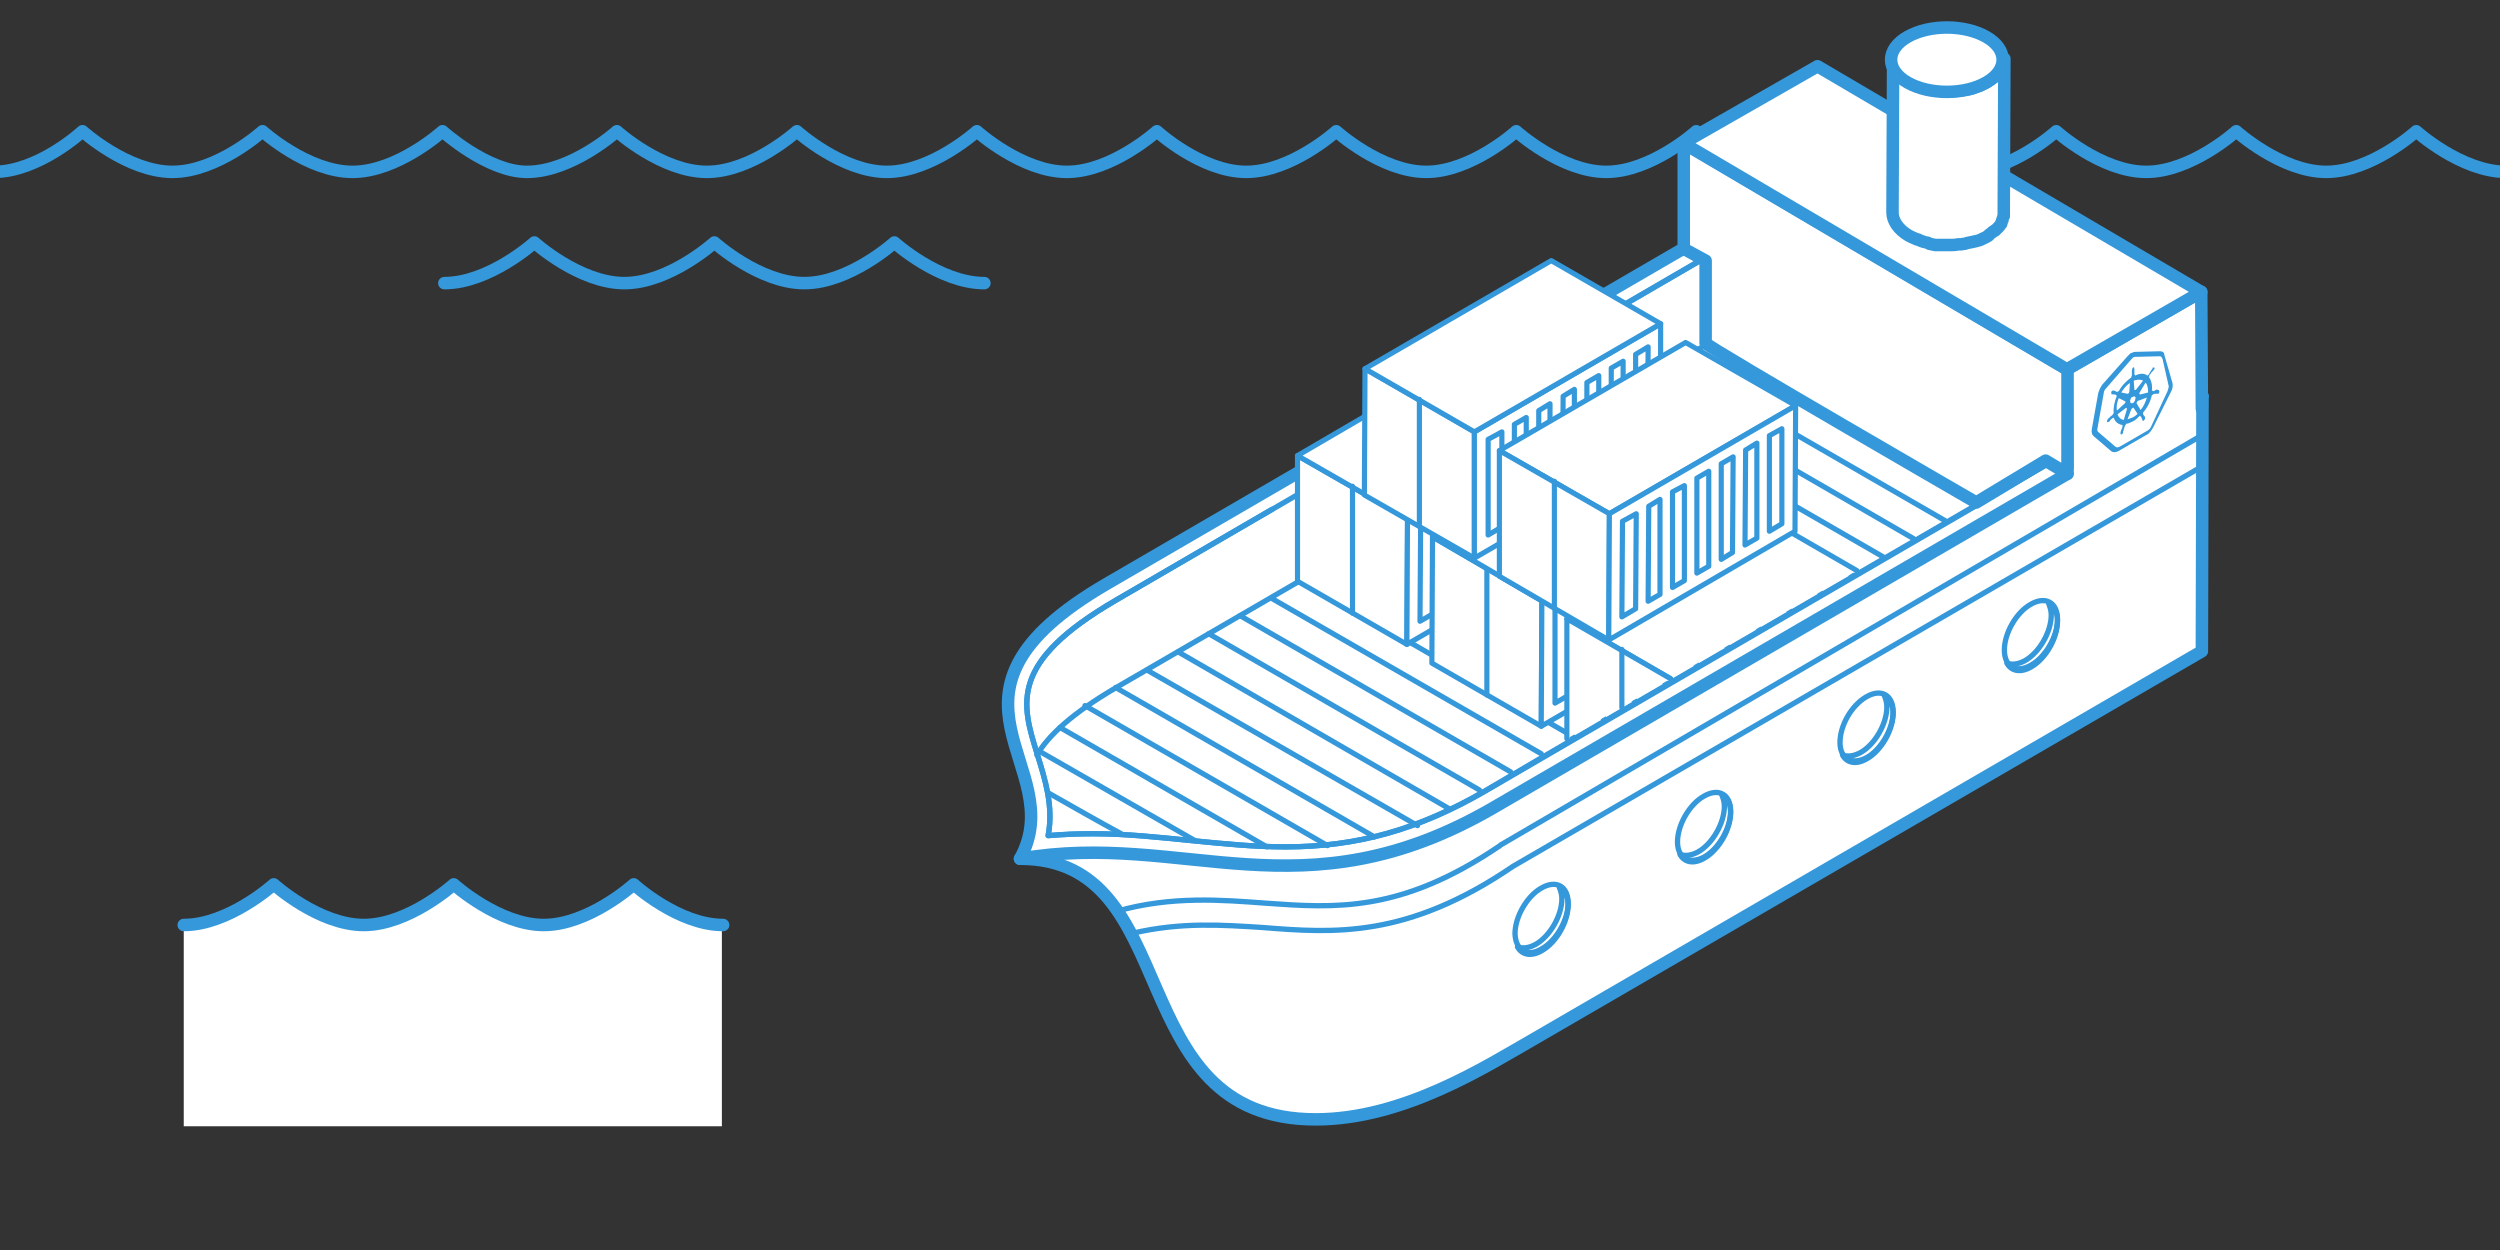 <svg xmlns="http://www.w3.org/2000/svg" xmlns:xlink="http://www.w3.org/1999/xlink" style="enable-background:new 0 0 400 200" id="Layer_1" x="0" y="0" version="1.1" viewBox="0 0 400 200" xml:space="preserve"><rect x="0" y="0" width="400" height="200" fill="#333333" stroke="none"/><style type="text/css">.st1{fill:#fff;stroke-width:.824}.st1,.st2,.st4,.st5,.st7{stroke:#3498db;stroke-linecap:round;stroke-linejoin:round;stroke-miterlimit:10}.st2,.st4{fill:none;stroke-width:2}.st4{fill:#fff}.st5,.st7{fill:none;stroke-width:.851}.st7{stroke-width:.841}.st9{fill:#3498db}.st16{enable-background:new}.st52{fill:#fff}</style><path d="M401,27.5c-7.2,0-14.4-6.5-14.4-6.5s-7.2,6.5-14.4,6.5c-7.2,0-14.4-6.5-14.4-6.5s-7.2,6.5-14.4,6.5	c-7.2,0-14.4-6.5-14.4-6.5s-7.2,6.5-14.4,6.5c-7.2,0-14.4-6.5-14.4-6.5s-7.2,6.5-14.4,6.5c-7.2,0-14.4-6.5-14.4-6.5	s-7.2,6.5-14.4,6.5c-7.2,0-14.4-6.5-14.4-6.5s-7.2,6.5-14.4,6.5c-7.2,0-14.4-6.5-14.4-6.5s-7.2,6.5-14.4,6.5	c-7.2,0-14.3-6.5-14.3-6.5s-7.2,6.5-14.4,6.5c-7.2,0-14.4-6.5-14.4-6.5s-7.2,6.5-14.4,6.5c-7.2,0-14.4-6.5-14.4-6.5	s-7.2,6.5-14.4,6.5c-7.2,0-14.4-6.5-14.4-6.5s-7.2,6.5-14.4,6.5C78,27.5,70.8,21,70.8,21s-7.2,6.5-14.4,6.5	c-7.2,0-14.4-6.5-14.4-6.5s-7.2,6.5-14.4,6.5c-7.2,0-14.4-6.5-14.4-6.5S6.2,27.5-1,27.5" class="st2"/><path d="M157.5,45.3c-7.2,0-14.4-6.5-14.4-6.5s-7.2,6.5-14.4,6.5c-7.2,0-14.4-6.5-14.4-6.5s-7.2,6.5-14.4,6.5	c-7.2,0-14.4-6.5-14.4-6.5s-7.2,6.5-14.4,6.5" class="st2"/><path d="M163.2,137.4c26.7,0,15.8,41.7,47.3,41.7c14.1,0,27.3-8.5,35-12.9c7.6-4.4,106.8-62,106.8-62l0.1-40.8" class="st4"/><g><path d="M181.3,149.3l-2.6-3.5c8.7-2.5,17-1.8,23.7-1.3c11.2,0.8,21.7,1.6,37.6-9.2c0,0,0.1-0.1,0.1-0.1l112.1-65.5 l0,5l-110.1,63.9c-17,11.6-28.8,10.7-40.1,9.8C195.7,148,189,147.5,181.3,149.3z" class="st5"/></g><g><path d="M330.8,75.8L239,129.2c-30.8,17.9-49.5,3.6-75.8,8.2c8.3-14.9-16.9-26.1,13.9-44l106.3-61.8l69,31.8" class="st4"/><path d="M205.7,135.5c-5.1,0-9.9-0.5-15-1c-5.1-0.5-10.3-1.1-15.8-1.1c-2.5,0-4.9,0.1-7.2,0.3c0.9-4.7-0.5-9-1.7-12.9 c-2.6-8.3-4.6-14.8,12.6-24.8l104.8-60.9l56,32.3l-101.8,59.2C226.9,132.8,217.1,135.5,205.7,135.5z" class="st5"/></g><g><path d="M165.9,120.8c1.9-3.2,5.7-6.7,12.7-10.8l104.8-60.9l43.8,25.3" class="st5"/></g><line x1="283.3" x2="283.3" y1="33.2" y2="49.2" class="st5"/><g><g><line x1="282.8" x2="326.1" y1="49.7" y2="74.7" class="st7"/></g><line x1="277.9" x2="321.2" y1="52.6" y2="77.6" class="st7"/><line x1="272.9" x2="316.2" y1="55.5" y2="80.4" class="st7"/><line x1="267.9" x2="311.2" y1="58.3" y2="83.3" class="st7"/><line x1="263" x2="306.2" y1="61.2" y2="86.2" class="st7"/><line x1="258" x2="301.3" y1="64.1" y2="89.1" class="st7"/><line x1="253" x2="296.3" y1="66.9" y2="91.9" class="st7"/><line x1="248.1" x2="291.3" y1="69.8" y2="94.8" class="st7"/><line x1="243.1" x2="286.4" y1="72.7" y2="97.7" class="st7"/><line x1="238.1" x2="281.4" y1="75.6" y2="100.5" class="st7"/><line x1="233.2" x2="276.4" y1="78.4" y2="103.4" class="st7"/><line x1="228.2" x2="271.5" y1="81.3" y2="106.3" class="st7"/><line x1="223.2" x2="266.5" y1="84.2" y2="109.2" class="st7"/><line x1="218.3" x2="261.5" y1="87" y2="112" class="st7"/><line x1="213.3" x2="256.6" y1="89.9" y2="114.9" class="st7"/><line x1="208.3" x2="251.6" y1="92.8" y2="117.8" class="st7"/><line x1="203.4" x2="246.6" y1="95.7" y2="120.6" class="st7"/><line x1="198.4" x2="241.7" y1="98.5" y2="123.5" class="st7"/><line x1="193.4" x2="236.7" y1="101.4" y2="126.4" class="st7"/><line x1="188.5" x2="231.7" y1="104.3" y2="129.3" class="st7"/><line x1="183.5" x2="226.8" y1="107.2" y2="132.1" class="st7"/><line x1="178.5" x2="219.9" y1="110" y2="133.9" class="st7"/><line x1="173.6" x2="212.4" y1="112.9" y2="135.3" class="st7"/><line x1="169.6" x2="202.7" y1="116.4" y2="135.5" class="st7"/><line x1="166.3" x2="191.2" y1="120.2" y2="134.5" class="st7"/><path d="M167.8,126.9c3.9,2.2,7.7,4.4,11.6,6.5" class="st7"/></g><g><path d="M246.7,151.8c2.3-1.3,4.2-4.6,4.2-7.3c0-2.7-1.9-3.8-4.3-2.4c-2.3,1.3-4.2,4.6-4.2,7.3 C242.5,152.1,244.4,153.2,246.7,151.8" class="st5"/></g><g><path d="M272.7,137.1c2.3-1.3,4.2-4.6,4.2-7.3c0-2.7-1.9-3.8-4.3-2.4c-2.3,1.3-4.2,4.6-4.2,7.3 C268.4,137.3,270.3,138.4,272.7,137.1" class="st5"/></g><g><path d="M298.7,121.2c2.3-1.3,4.2-4.6,4.2-7.3c0-2.7-1.9-3.8-4.3-2.4s-4.2,4.6-4.2,7.3 C294.4,121.4,296.3,122.5,298.7,121.2" class="st5"/></g><g><path d="M325,106.4c2.3-1.3,4.2-4.6,4.2-7.3c0-2.7-1.9-3.8-4.3-2.4c-2.3,1.3-4.2,4.6-4.2,7.3S322.6,107.8,325,106.4" class="st5"/></g><path d="M249.5,142c0.2,0.5,0.4,1.1,0.4,1.8c0,2.7-1.9,6-4.2,7.3c-1.1,0.6-2.1,0.7-2.9,0.4c0.7,1.3,2.2,1.6,3.9,0.6	c2.3-1.3,4.2-4.6,4.2-7.3C250.9,143.3,250.4,142.4,249.5,142z" class="st5"/><path d="M275.5,127.2c0.2,0.5,0.4,1.1,0.4,1.8c0,2.7-1.9,6-4.2,7.3c-1.1,0.6-2.1,0.7-2.9,0.4c0.7,1.3,2.2,1.6,3.9,0.6	c2.3-1.3,4.2-4.6,4.2-7.3C276.9,128.6,276.4,127.6,275.5,127.2z" class="st5"/><path d="M301.5,111.3c0.2,0.5,0.4,1.1,0.4,1.8c0,2.7-1.9,6-4.2,7.3c-1.1,0.6-2.1,0.7-2.9,0.4c0.7,1.3,2.2,1.6,3.9,0.6	c2.3-1.3,4.2-4.6,4.2-7.3C302.9,112.7,302.3,111.7,301.5,111.3z" class="st5"/><path d="M327.8,96.6c0.2,0.5,0.4,1.1,0.4,1.8c0,2.7-1.9,6-4.2,7.3c-1.1,0.6-2.1,0.7-2.9,0.4c0.7,1.3,2.2,1.6,3.9,0.6	c2.3-1.3,4.2-4.6,4.2-7.3C329.2,97.9,328.7,97,327.8,96.6z" class="st5"/><line x1="339.3" x2="352.3" y1="67.5" y2="63.5" class="st5"/><g><path d="M255.8,51.1l27.5-16l56,32.3l-46.2,26.8l-46.4,27l-9.2,5.4c-10.6,6.1-20.4,8.9-31.8,8.9c-5.1,0-9.9-0.5-15-1 c-5.1-0.5-10.3-1.1-15.8-1.1c-2.5,0-4.9,0.1-7.2,0.3c0.9-4.7-0.5-9-1.7-12.9c-2.6-8.3-4.6-14.8,12.6-24.8l24.9-14.5" class="st5"/></g><polygon points="225.2 83 225.1 103.1 207.6 93 207.6 72.9" class="st1"/><polygon points="207.6 72.9 237.4 55.5 254.9 65.7 225.2 83" class="st1"/><polygon points="225.2 83 254.9 65.7 254.9 85.8 225.1 103.1" class="st1"/><polygon points="227.3 84.2 252.8 69.3 252.8 84.6 227.2 99.4" class="st1"/><polygon points="246.7 96.1 246.6 116.2 229.1 106.1 229.2 85.9" class="st1"/><polygon points="246.7 96.1 276.5 78.7 276.4 98.9 246.6 116.2" class="st1"/><line x1="237.9" x2="237.9" y1="111.2" y2="90.9" class="st1"/><polygon points="248.8 97.3 274.4 82.4 274.3 97.7 248.8 112.5" class="st1"/><polygon points="229.2 85.9 259 68.6 276.5 78.7 246.7 96.1" class="st1"/><line x1="216.4" x2="216.4" y1="98.1" y2="77.8" class="st1"/><polygon points="235.9 69.1 235.9 89.3 218.3 79.2 218.4 59" class="st1"/><polygon points="235.9 69.1 265.7 51.8 265.7 72 235.9 89.3" class="st1"/><polygon points="218.4 59 248.2 41.7 265.7 51.8 235.9 69.1" class="st1"/><line x1="227.1" x2="227.1" y1="84.2" y2="63.9" class="st1"/><g><polygon points="242.3 83.2 244.2 82.1 244.2 66.8 242.3 67.9" class="st1"/><polygon points="251.9 62.3 250.1 63.4 250 78.7 251.9 77.6" class="st1"/><polygon points="248 64.6 246.2 65.7 246.2 80.9 248 79.8" class="st1"/><polygon points="259.7 57.8 257.8 58.9 257.8 74.1 259.7 73.1" class="st1"/><polygon points="261.7 56.7 261.7 71.9 263.6 70.8 263.7 55.5" class="st1"/><polygon points="240.3 69.1 238.1 70.3 238.1 85.6 240.3 84.3" class="st1"/><polygon points="255.8 60.1 253.9 61.2 253.9 76.4 255.8 75.3" class="st1"/></g><polygon points="239.9 72.1 269.7 54.8 287.3 64.9 257.5 82.2" class="st1"/><polyline points="267.3 108.6 250.7 99 280.5 81.7 297.1 91.3" class="st1"/><polygon points="257.5 82.2 257.4 102.4 239.9 92.2 239.9 72.1" class="st1"/><line x1="248.7" x2="248.7" y1="97.3" y2="77" class="st1"/><polygon points="257.5 82.2 287.3 64.9 287.2 85 257.4 102.4" class="st1"/><g><polygon points="263.7 96.2 265.6 95.1 265.6 79.9 263.8 81" class="st1"/><polygon points="273.4 75.4 271.5 76.5 271.5 91.7 273.4 90.6" class="st1"/><polygon points="269.5 77.7 267.6 78.7 267.6 94 269.5 92.9" class="st1"/><polygon points="281.1 70.9 279.3 72 279.2 87.2 281.1 86.1" class="st1"/><polygon points="283.1 69.7 283.1 85 285.1 83.8 285.1 68.6" class="st1"/><polygon points="261.8 82.2 259.6 83.4 259.5 98.7 261.7 97.4" class="st1"/><polygon points="277.3 73.1 275.4 74.2 275.4 89.5 277.2 88.4" class="st1"/></g><polyline points="250.7 118.2 250.7 99 267.3 108.6" class="st1"/><line x1="259.5" x2="259.5" y1="113.2" y2="103.9" class="st1"/><path d="M115.7,148c-7.2,0-14.3-6.5-14.3-6.5S94.2,148,87,148c-7.2,0-14.4-6.5-14.4-6.5s-7.2,6.5-14.4,6.5	c-7.2,0-14.4-6.5-14.4-6.5s-7.2,6.5-14.4,6.5v32.2h86.1V148z" class="st52"/><path d="M115.7,148c-7.2,0-14.3-6.5-14.3-6.5S94.2,148,87,148c-7.2,0-14.4-6.5-14.4-6.5s-7.2,6.5-14.4,6.5	c-7.2,0-14.4-6.5-14.4-6.5s-7.2,6.5-14.4,6.5" class="st2"/><g><g class="st16"><g><polyline points="330.8 74.8 330.7 59.1 352.2 46.7 352.3 65.4" class="st4"/></g><g><path d="M330.8,75.8l0-16.7l-61.4-36.2l0,16.9l3.5,1.9v13.2c0.4,0.7,43.3,25.5,43.3,25.5l11.1-6.7L330.8,75.8z" class="st4"/></g><g><polygon points="330.7 59.1 269.3 22.9 290.8 10.6 352.2 46.7" class="st4"/></g></g></g><g><g class="st16"><path d="M320.4,9.8c0,0.1,0,0.2,0,0.3c0,0.1,0,0.2-0.1,0.2c0,0.1,0,0.2-0.1,0.3c0,0.1-0.1,0.1-0.1,0.2 c0,0.1-0.1,0.2-0.1,0.3c0,0.1-0.1,0.1-0.1,0.2c-0.1,0.1-0.1,0.2-0.2,0.3c0,0.1-0.1,0.1-0.1,0.2c-0.1,0.1-0.2,0.3-0.4,0.4 c0,0-0.1,0.1-0.1,0.1c-0.1,0.1-0.2,0.2-0.3,0.2c-0.1,0.1-0.2,0.1-0.2,0.2c-0.1,0.1-0.2,0.1-0.3,0.2c-0.1,0.1-0.2,0.1-0.3,0.2 c-0.4,0.2-0.8,0.4-1.2,0.6c-0.1,0-0.2,0.1-0.3,0.1c-0.3,0.1-0.6,0.2-0.8,0.3c-0.3,0.1-0.6,0.2-0.9,0.2c-0.4,0.1-0.7,0.1-1.1,0.2 c-0.1,0-0.2,0-0.3,0c-0.5,0.1-1,0.1-1.5,0.1c-0.1,0-0.2,0-0.2,0c-0.5,0-1,0-1.5-0.1c-0.1,0-0.1,0-0.2,0c-0.5-0.1-1-0.1-1.4-0.2 c-0.1,0-0.2,0-0.3-0.1c-0.4-0.1-0.8-0.2-1.2-0.4c-0.1,0-0.1,0-0.2-0.1c-0.5-0.2-0.9-0.4-1.4-0.6c-1.8-1-2.6-2.3-2.6-3.7l-0.1,24.6 c0,1.3,0.9,2.7,2.6,3.7c0.4,0.2,0.8,0.4,1.3,0.6c0,0,0,0,0.1,0c0.1,0,0.1,0,0.2,0.1c0.3,0.1,0.5,0.2,0.8,0.3 c0.1,0,0.3,0.1,0.4,0.1c0.1,0,0.2,0,0.3,0.1c0.1,0,0.1,0,0.2,0.1c0.3,0.1,0.6,0.1,0.9,0.2c0.1,0,0.2,0,0.3,0c0.1,0,0.1,0,0.2,0 c0.1,0,0.2,0,0.3,0c0.3,0,0.6,0,0.9,0c0.1,0,0.2,0,0.3,0c0.1,0,0.2,0,0.2,0c0.1,0,0.3,0,0.4,0c0.3,0,0.7,0,1-0.1c0,0,0.1,0,0.1,0 c0.1,0,0.2,0,0.3,0c0.3,0,0.5-0.1,0.8-0.1c0.1,0,0.2-0.1,0.3-0.1c0.3-0.1,0.6-0.1,0.9-0.2c0.2,0,0.3-0.1,0.5-0.1 c0.1,0,0.2-0.1,0.4-0.1c0.1,0,0.2-0.1,0.3-0.1c0.4-0.2,0.9-0.4,1.2-0.6c0,0,0.1,0,0.1-0.1c0.1,0,0.2-0.1,0.2-0.2 c0.1-0.1,0.2-0.1,0.3-0.2c0.1-0.1,0.2-0.1,0.2-0.2c0.1-0.1,0.2-0.1,0.3-0.2c0,0,0,0,0.1,0c0,0,0.1-0.1,0.1-0.1 c0.1-0.1,0.3-0.3,0.4-0.4c0,0,0.1-0.1,0.1-0.1c0,0,0-0.1,0.1-0.1c0.1-0.1,0.1-0.2,0.2-0.3c0,0,0.1-0.1,0.1-0.1c0,0,0,0,0-0.1 c0-0.1,0.1-0.2,0.1-0.3c0-0.1,0.1-0.1,0.1-0.2c0,0,0,0,0-0.1c0-0.1,0.1-0.2,0.1-0.3c0-0.1,0-0.1,0.1-0.2c0,0,0,0,0,0 c0-0.1,0-0.2,0-0.3c0-0.1,0-0.1,0-0.2c0,0,0-0.1,0-0.1l0.1-24.6C320.4,9.6,320.4,9.7,320.4,9.8z" class="st4"/><g><path d="M317.8,5.9c3.5,2,3.5,5.3,0,7.3c-3.5,2-9.1,2-12.6,0c-3.5-2-3.5-5.3,0-7.3C308.7,3.9,314.3,3.9,317.8,5.9z" class="st4"/></g></g></g><g id="layer1_1_"><g><path d="M345.3,62.4c0.1,0,0.2,0.1,0.2,0.3c0,0.1-0.1,0.3-0.2,0.3c0,0-0.1,0-0.1,0l-0.1,0c-0.1,0-0.1,0-0.2,0 c-0.1,0-0.3,0-0.4,0.1l-0.1,0.1l-0.1,0c-0.2,1-0.7,2-1.4,2.8l0,0.1l0,0.2c0.1,0.1,0.1,0.2,0.2,0.3c0.1,0,0.1,0.1,0.1,0.1l0,0.1 l0,0c0,0.1,0,0.3-0.1,0.4c0,0-0.1,0-0.1,0.1c-0.1,0.1-0.2,0-0.2,0l0-0.1c0-0.1-0.1-0.1-0.1-0.2c0-0.1-0.1-0.3-0.2-0.4l-0.1,0 l0-0.1c-0.4,0.4-0.7,0.7-1.1,0.9c-0.4,0.2-0.8,0.4-1.1,0.4l-0.1,0.2l-0.1,0.1c-0.1,0.2-0.1,0.4-0.2,0.6c0,0.1,0,0.2-0.1,0.3l0,0.1 l0,0.1c0,0.1-0.1,0.2-0.2,0.3c0,0-0.1,0-0.1,0c-0.1,0-0.2-0.2-0.1-0.3l0-0.1c0-0.1,0.1-0.2,0.1-0.3c0.1-0.2,0.2-0.4,0.2-0.6l0-0.1 l0-0.1c-0.7-0.1-1.2-0.5-1.4-1.2l-0.1,0.1l-0.1,0c-0.1,0.1-0.3,0.2-0.4,0.4c-0.1,0.1-0.1,0.2-0.2,0.2l-0.1,0l0,0c0,0,0,0,0,0 c-0.1,0.1-0.2,0-0.2-0.1c0-0.1,0.1-0.3,0.2-0.4l0.1-0.1c0.1-0.1,0.2-0.1,0.2-0.2c0.1-0.1,0.3-0.2,0.4-0.3l0.1-0.2l0.1-0.1 c-0.1-0.8,0.1-1.8,0.5-2.8l-0.1,0l0-0.1c-0.1,0-0.2-0.1-0.4-0.1c-0.1,0-0.1,0-0.2,0l-0.1,0c-0.1,0-0.1-0.2-0.1-0.4 c0.1-0.1,0.1-0.2,0.2-0.2l0.2,0l0.1,0l0.2,0.1c0.1,0.1,0.2,0.1,0.3,0.1l0.1-0.1l0.1,0c0.4-0.8,1-1.4,1.6-1.9 c0.1-0.1,0.3-0.2,0.4-0.3l0-0.1l0.1-0.2c0-0.2,0-0.3,0-0.5c0-0.1,0-0.2,0-0.2l0-0.1c0-0.2,0.1-0.4,0.2-0.5c0.1-0.1,0.2,0,0.2,0.2 l0,0.1c0,0.1,0,0.2,0,0.3c0,0.2,0,0.4,0,0.5l0.1,0.1l0,0.1c0.8-0.4,1.5-0.4,2,0l0.1-0.1l0.1-0.1c0.1-0.2,0.2-0.3,0.3-0.5l0.2-0.3 l0.1-0.1l0-0.1c0-0.1,0.1-0.1,0.1-0.1c0.1,0,0.2,0,0.2,0c0.1,0.1,0,0.3-0.1,0.4l-0.1,0.1c-0.1,0.1-0.1,0.2-0.2,0.2 c-0.1,0.2-0.2,0.3-0.4,0.5l0,0.2l-0.1,0.1c0.4,0.5,0.6,1.3,0.5,2.2l0.1,0l0.1,0.1c0.1,0,0.3-0.1,0.4-0.2c0.1,0,0.2-0.1,0.2-0.1 L345.3,62.4L345.3,62.4z M339,63.7c-0.3,0.7-0.4,1.4-0.3,2l1.2-1.1l0,0l0.1-0.1c0.1-0.1,0.1-0.3,0-0.3l0,0L339,63.7 M343.7,62.8 c0-0.7-0.1-1.2-0.4-1.6l-0.9,1.5l-0.1,0.2c0,0.2,0,0.2,0.2,0.2l0,0L343.7,62.8 M342.5,65.6c0.5-0.6,0.8-1.3,1-2l-1.3,0.5l-0.1,0 l0,0l-0.1,0.1c-0.1,0.1-0.2,0.3-0.1,0.4L342.5,65.6 M340.3,65.5l0-0.1c0-0.1-0.1-0.2-0.2-0.1l0,0l0,0l-1.3,1 c0.2,0.5,0.5,0.8,1,0.9L340.3,65.5L340.3,65.5 M341.8,66.4c0.1-0.1,0.2-0.1,0.2-0.2l-0.6-0.9c0-0.1-0.1-0.1-0.2,0c0,0,0,0,0,0 c-0.1,0-0.1,0.1-0.2,0.2l-0.6,1.6c0.3-0.1,0.5-0.2,0.8-0.3C341.4,66.7,341.6,66.6,341.8,66.4 M340.6,61.4 c-0.5,0.4-0.9,0.9-1.2,1.4l1,0.2l0.1,0c0,0,0,0,0,0c0.1-0.1,0.2-0.2,0.2-0.4l0.1-1.5C340.8,61.3,340.7,61.4,340.6,61.4 M342.9,60.9c-0.4-0.2-0.9-0.2-1.5,0l0.1,1.4l0,0.1c0,0,0.1,0,0.2,0c0,0,0.1-0.1,0.1-0.1L342.9,60.9 M341,63.6l-0.2,0.5l0.1,0.4 l0.4,0l0.3-0.4l0.1-0.5l-0.2-0.2L341,63.6" class="st9"/></g><g><path d="M347.6,61.3c0.1,0.4,0,1-0.3,1.5l-2.8,5.6c-0.3,0.5-0.6,1-1.1,1.2l-4.5,2.6c-0.4,0.2-0.8,0.2-1.1,0l-2.8-2.4 l-0.1-0.1c-0.2-0.2-0.3-0.6-0.2-1.1l1-5.6c0.1-0.5,0.4-1.1,0.7-1.5l4-4.5c0.2-0.2,0.3-0.3,0.5-0.5l0.1,0c0.2-0.1,0.4-0.2,0.6-0.2 l4-0.1c0.4,0,0.7,0.2,0.7,0.6L347.6,61.3z M346.8,62.6c0.1-0.3,0.2-0.6,0.2-0.8l-1-4.4c-0.1-0.2-0.2-0.4-0.4-0.4l-4,0.1 c-0.1,0-0.2,0-0.3,0.1c-0.1,0.1-0.2,0.2-0.3,0.3l-4,4.6c-0.2,0.2-0.4,0.5-0.4,0.8l-1,5.6c-0.1,0.3,0,0.5,0.1,0.6l0,0l2.8,2.4 c0.1,0.1,0.4,0.1,0.6,0l4.5-2.6c0.2-0.1,0.5-0.4,0.6-0.7L346.8,62.6" class="st9"/></g></g></svg>
